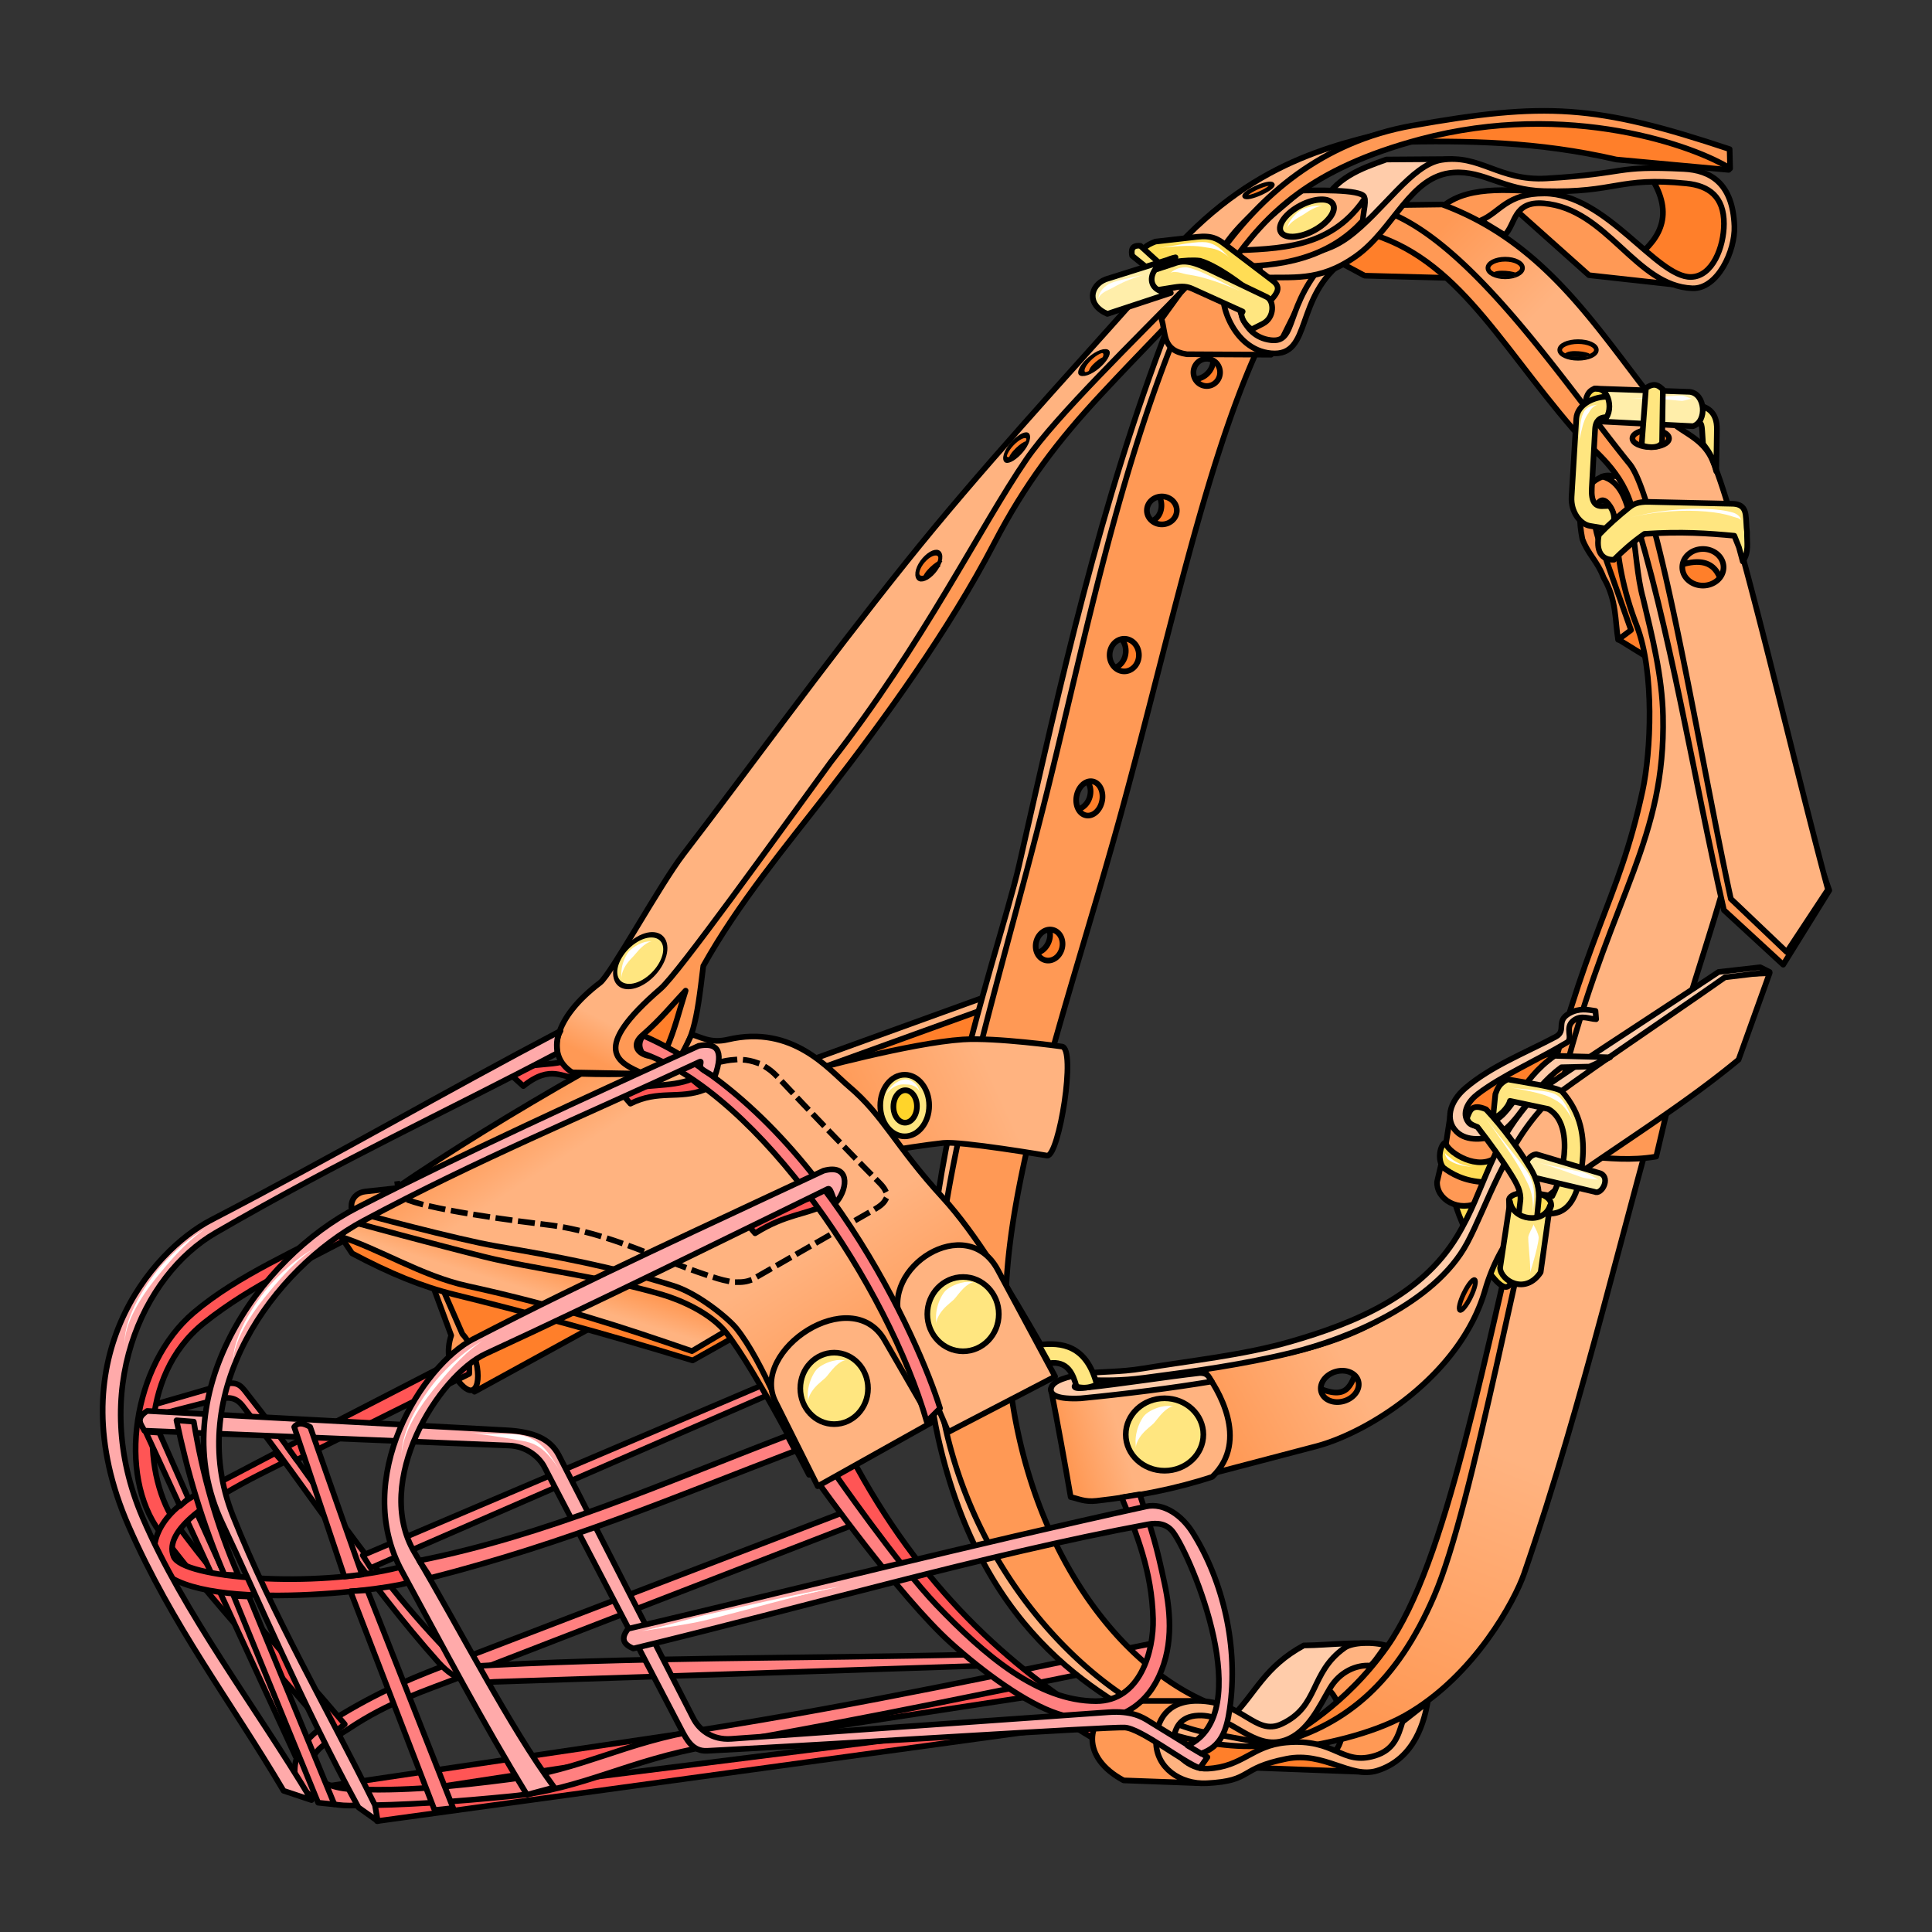 <?xml version="1.0" encoding="UTF-8"?>
<svg cursor="default" version="1.1" viewBox="0 0 256 256" xml:space="preserve" xmlns="http://www.w3.org/2000/svg" xmlns:xlink="http://www.w3.org/1999/xlink"><rect x="0" y="0" width="256" height="256" fill="#333333" stroke="none"/><defs><linearGradient id="linearGradient20106"><stop stop-color="#f95" offset="0"/><stop stop-color="#ffb380" offset="1"/></linearGradient><linearGradient id="linearGradient19977" x1="100.58" x2="69.796" y1="193.43" y2="145.95" gradientTransform="translate(-.145 -.051)" gradientUnits="userSpaceOnUse"><stop stop-color="#f95" offset="0"/><stop stop-color="#ffb380" offset=".352"/><stop stop-color="#ffb380" offset=".841"/><stop stop-color="#f95" offset="1"/></linearGradient><linearGradient id="linearGradient20074" x1="72.537" x2="71.416" y1="167.63" y2="171.37" gradientTransform="translate(-.145 -.051)" gradientUnits="userSpaceOnUse"><stop stop-color="#f95" offset="0"/><stop stop-color="#ffb380" offset="1"/></linearGradient><linearGradient id="linearGradient20092" x1="187.36" x2="201.29" y1="229.67" y2="193.53" gradientTransform="translate(-.145 -.051)" gradientUnits="userSpaceOnUse"><stop stop-color="#f95" offset="0"/><stop stop-color="#ffb380" offset="1"/></linearGradient><linearGradient id="linearGradient20100" x1="174.67" x2="185.07" y1="231.61" y2="210.98" gradientTransform="translate(-.145 -.051)" gradientUnits="userSpaceOnUse"><stop stop-color="#ff7f2a" offset="0"/><stop stop-color="#f95" offset="1"/></linearGradient><linearGradient id="linearGradient20108" x1="160.93" x2="178.38" y1="189.66" y2="180.4" gradientTransform="translate(-.145 -.051)" gradientUnits="userSpaceOnUse" xlink:href="#linearGradient20106"/><linearGradient id="linearGradient20116" x1="141.54" x2="148.68" y1="192.65" y2="190.54" gradientTransform="translate(-.145 -.051)" gradientUnits="userSpaceOnUse" xlink:href="#linearGradient20106"/><linearGradient id="linearGradient20880" x1="191.69" x2="203.78" y1="29.663" y2="41.628" gradientTransform="translate(-.145 -.051)" gradientUnits="userSpaceOnUse" xlink:href="#linearGradient20106"/><linearGradient id="linearGradient20882" x1="112.05" x2="130.49" y1="148.81" y2="140.34" gradientTransform="translate(-.145 -.051)" gradientUnits="userSpaceOnUse" xlink:href="#linearGradient20106"/><linearGradient id="linearGradient20890" x1="77.772" x2="80.14" y1="139.84" y2="135.23" gradientTransform="translate(-.145 -.051)" gradientUnits="userSpaceOnUse" xlink:href="#linearGradient20106"/></defs><g fill="#ff7f2a" stroke="#000" stroke-linecap="round" stroke-linejoin="round" stroke-width=".75"><path d="m173.85 183.54c0.801 6.559 9.607 3.876 6.169-2.493-1.116 2.552-1.305 4.842-6.169 2.493z"/><path d="m156.98 49.675c2.349 1.93 5.18-1.851 2.953-3.211 5.731 1.941 1.034 10.259-2.953 3.211z"/><path d="m135.99 126.14c2.806 1.17 4.425-3.267 1.901-3.926 6.047 0.205 3.95 9.525-1.901 3.926z"/><path d="m141.71 107.22c2.953 0.724 3.869-3.91 1.273-4.172 6.006-0.73 5.371 8.802-1.273 4.172z"/></g><g fill="#f55" stroke="#000" stroke-linecap="round" stroke-linejoin="round" stroke-width=".75"><path d="m76.088 139.99c-1.907 1.583-6.162 0.496-8.637 2.203l1.895 1.718c3.737-2.996 5.199-0.928 7.227-1.146z"/><path d="m134.9 223.11-92.541 13.71 4.425 1.683 90.547-13.834z"/><path d="m49.117 239.19 0.841 2.119 88.553-12.152-10.158 0.062z"/></g><g stroke="#000" stroke-linecap="round" stroke-linejoin="round" stroke-width=".75"><path d="m154.84 217.31-1.122 2.43c-20.284 3.986-38.113 7.9-59.575 11.591-10.959 1.885-16.84 5.734-26.36 6.668-7.215 0.708-13.885 1.214-21.5 1.246-4.335 0.019-7.146-2.345-7.229-4.425-0.145-3.634 3.37-5.961 6.232-7.665 5.785-3.445 9.871-5.027 14.956-6.98l51.287-19.692 1.246 1.683-51.474 19.942c-5.114 1.981-9.763 3.414-15.018 6.917-2.351 1.567-5.596 2.886-4.985 5.609 0.28 1.246 2.699 2.321 5.11 2.43 6.965 0.315 13.684-0.335 21.188-1.309 9.539-1.237 15.293-4.951 25.363-6.543 21.542-3.405 40.786-7.605 61.881-11.903z" fill="#ff8080"/><path d="m129.04 219.24c-22.559 0.54-45.893 0.305-67.677 1.62-11.971-11.695-20.147-25.533-28.292-35.77-1.017-1.278-1.399-2.225-3.49-1.62l-9.472 2.742 0.374 1.371 8.226-2.119c1.633-0.421 2.555-0.336 3.49 0.872 8.43 10.896 16.316 23.215 25.924 33.963 2.462 2.705 4.562 2.817 7.354 2.555l66.119-2.181z" fill="#ff8080"/><path d="m43.832 229.88 1.851-1.41c-7.432-8.815-15.389-17.093-22.297-26.527-4.335-5.92-5.22-19.54 3.613-26.615 6.425-5.146 13.807-8.278 20.711-12.074l-1.146-1.498c-7.193 3.977-14.977 7.154-20.887 12.162-8.15 6.906-10.151 21.541-4.495 29.083 7.234 9.644 15.242 17.92 22.649 26.88z" fill="#f55"/><path d="m24.782 201.48 14.395 31.283 0.748-1.558-13.897-30.847z" fill="#ff8080"/><path d="m52.953 207.67c-11.299 2.858-28.8 1.483-29.952-1.425-1.422-3.589 5.13-7.677 11.313-10.825 1.059-0.539 2.147-1.084 3.259-1.634 0.009 0.07-1.138-1.216-1.138-1.216l-10.317 5.406c-5.616 2.942-6.849 7.905-4.671 10.135 5.744 5.879 32.123 2.258 32.784 1.498z" fill="#f55"/><path d="m112.71 192.88-2.493 2.057c7.941 14.723 20.204 27.292 36.578 36.522l-0.434-2.809c-12.762-7.726-24.528-18.459-33.651-35.77z" fill="#f55"/><path d="m62.868 184.41 19.124-10.487-24.941-5.596z" fill="#ff7f2a"/><path d="m101.47 183.35-53.407 22.738 1.058 1.675 53.848-23.443z" fill="#ff8080"/><path d="m56.501 168.08 3.288 8.875c-1.363 4.056 1.636 7.48 2.695 7.265 1.556-0.316 0.832-5.312-1.213-7.46l-3.959-9.054z" fill="#f95"/><path d="m100.75 143.22 32.405-11.903-3.303 13.834z" fill="#ff7f2a"/><path d="m176.65 232.21c15.219 6.361 12.202-21.374-2.524-8.382 3.125-1.992 5.156 6.605 2.524 8.382z" fill="#f95"/></g><g fill="#ff7f2a" stroke="#000" stroke-linecap="round" stroke-linejoin="round" stroke-width=".75"><path d="m165.96 234.23 14.863 0.561c-2.386-0.984-4.632-1.935-8.382-3.24-3.927 0.828-4.569 1.777-6.481 2.68z"/><path d="m193.54 146.18c-0.607 3.023-0.117 5.634 0.592 8.164 4.102-4.82 8.732-9.199 11.934-14.769-1.481-0.109-7.583 2.369-12.526 6.606z"/><path d="m219.3 87.727-4.847-2.996c0.779-3.483-3.998-12.82-0.969-17.714 2.287 6.794 5.574 13.271 5.817 20.711z"/></g><g stroke="#000" stroke-linecap="round" stroke-linejoin="round" stroke-width=".75"><path d="m168.92 229.78 0.972 0.886c1.511-0.963 8.333-4.58 13.915-12.498 7.862-11.153 12.564-36.916 20.01-68.528 6.24-26.492 10.508-29.463 13.834-44.869 1.099-5.09 1.623-15.651-0.774-21.866-1.844-4.78-2.584-9.085-2.701-12.731-0.058-1.811-1.091-4.415-2.134-3.791-1.102 0.66-0.962 3.676 0.187 6.107l3.889 11.001-1.708 1.275c-0.426-2.552-0.177-5.245-1.926-8.238-0.808-2.169-2.087-3.124-2.811-5.098-0.937-4.777 0.185-7.202 2.534-8.225 3.639-1.83 9.777 9.388 14.666 14.082-0.244 48.352-22.554 93.8-34.212 140.65-7.604 4.521-13.172 12.808-23.743 11.84z" fill="url(#linearGradient20100)"/><path d="m215.51 63.05-3.217 0.088c4.774 1.156 3.863 10.61 5.42 16.128 1.24 5.2 2.533 10.338 2.644 15.599 0.343 16.275-6.548 23.396-12.571 45.6-6.711 24.742-12.497 58.805-17.746 70.996-5.006 11.626-11.712 16.903-20.103 19.369l0.098 0.989c5.1-0.529 11.829-2.073 16.128-4.495 9.244-5.207 14.61-15.397 15.775-18.772 8.007-23.178 13.122-46.46 19.917-69.623 4.037-13.759 6.962-21.092 9.518-33.489l-2.115-32.961z" fill="url(#linearGradient20092)"/><path d="m210.11 153.25c3.027 0.223 6.002 0.574 9.348 0l1.745-7.416z" fill="#f95"/><path d="m93.191 127.99c-0.907 7.521-1.282 10.214-4.36 13.733-3.845 0.906-6.867 0.167-10.269 0.187l3.926-9.659 53.344-74.469 20.44-19.942 2.119 1.246c-4.279 4.653-6.991 7.284-12.397 13.078-5.878 6.3-10.207 12.03-14.251 19.805-5.956 11.453-14.462 23.218-22.084 33.049-5.48 7.068-11.824 14.648-16.467 22.972z" fill="#f95"/></g><g fill="#ff7f2a" stroke="#000" stroke-linecap="round" stroke-linejoin="round" stroke-width=".75"><path d="m146.8 88.59c3.035 0.186 3.11-4.537 0.509-4.332 5.78-1.789 6.854 7.704-0.509 4.332z"/><path d="m151.92 69.231c3.022-0.329 2.299-4.997-0.23-4.356 5.395-2.739 8.056 6.435 0.23 4.356z"/><path d="m85.121 137.17c-2.645 2.304 2.227 3.939 3.173 1.807 1.14-2.571 1.729-5.141 2.556-7.711-1.85 1.948-3.251 3.747-5.729 5.905z"/><path d="m154.59 227.69 0.623 7.665c17.204-1.288 12.14-5.537 14.458-5.266-7.2-3.209-11.687-3.41-15.081-2.399z"/></g><g stroke="#000" stroke-linecap="round" stroke-linejoin="round" stroke-width=".75"><path d="m100.68 144.46 34.15-12.339-1.62-0.997-33.215 12.027z" fill="#ffb380"/><path d="m156.33 228.47c3.747 0.876 9.038 2.15 12.129 2.698-3.414 0.589-8.852-0.039-12.908-1.296-8.811-4.684-25.241-12.373-31.252-39.416-5.928-26.671 7.894-63.301 10.744-75.847 5.572-24.529 10.703-47.858 19.653-71.121l3.261 1.234-22.561 82.402-6.698 66.891c9.917 11.714 7.57 24.264 27.633 34.455z" fill="#ffb380"/><path d="m165.52 32.353c-0.069 4.28e-4 -0.137 3e-3 -0.205 0.006-4.763 0.202-6.519 6.413-9.115 10.949-8.016 19.47-12.264 40.586-17.217 60.652-5.93 24.025-13.259 46.252-14.951 66.168-2.85 33.54 20.711 56.037 35.152 59.322l7.271 1.348 1.994-3.385c-16.256-0.012-36.058-21.882-35.164-55.699 0.466-17.637 9.158-41.517 15.531-64.939 6.18-22.712 10.859-44.954 17.676-60.15l3.115-1.184 4.426-8.912c-3.65-3.016-6.378-4.189-8.514-4.176zm-5.619 15.186a1.763 1.807 0 0 1 1.762 1.807 1.763 1.807 0 0 1-1.762 1.807 1.763 1.807 0 0 1-1.764-1.807 1.763 1.807 0 0 1 1.764-1.807zm-5.949 18.244a1.983 1.851 0 0 1 1.982 1.85 1.983 1.851 0 0 1-1.982 1.852 1.983 1.851 0 0 1-1.982-1.852 1.983 1.851 0 0 1 1.982-1.85zm-4.979 18.859a1.939 2.159 0 0 1 1.938 2.158 1.939 2.159 0 0 1-1.938 2.16 1.939 2.159 0 0 1-1.94-2.16 1.939 2.159 0 0 1 1.94-2.158zm-4.422 18.877a1.718 2.291 10.822 0 1 0.225 0.023 1.718 2.291 10.822 0 1 1.258 2.572 1.718 2.291 10.822 0 1-2.119 1.93 1.718 2.291 10.822 0 1-1.258-2.574 1.718 2.291 10.822 0 1 1.895-1.951zm-5.305 19.654a1.763 2.071 13.46 0 1 0.248 0.039 1.763 2.071 13.46 0 1 1.232 2.424 1.763 2.071 13.46 0 1-2.195 1.603 1.763 2.071 13.46 0 1-1.232-2.424 1.763 2.071 13.46 0 1 1.947-1.643z" fill="#f95"/><path d="m168.42 46.999-11.155-0.062c-3.335-0.497-2.732-2.746-3.365-4.674l5.733-7.914c2.659 5.208 5.171 10.951 8.787 12.65z" fill="#f95"/><path d="m229.06 22.508-14.894-1.371c-10.311-2.388-19.925-2.546-29.414-2.306 12.12-5.626 39.02-3.795 44.308 3.677z" fill="#ff7f2a"/><path d="m192.6 36.841-11.778-0.312-4.3-2.306c6.229-8.054 11.269-0.853 16.078 2.617z" fill="#ff7f2a"/></g><g fill="#f95" stroke="#000" stroke-linecap="round" stroke-linejoin="round" stroke-width=".75"><path d="m190.61 27.867c3.35-3.449 9.351-2.616 13.648-2.493-7.931 5.063-7.501 4.732-8.6 5.11-1.686-0.857-3.324-1.861-5.048-2.617z"/><path d="m200.7 27.68 9.846 8.787 13.585 1.496c-8.647-4.129-18.658-15.531-23.431-10.282z"/><path d="m242.39 117.98-6.107 9.846-7.852-7.229c-4.113-17.947-7.023-37.097-12.339-53.842-1.591-5.011-5.606-7.529-7.603-9.846-10.34-12.001-15.981-23.716-28.791-26.423l0.499-3.116c19.663-1.326 28.432 22.98 42.625 34.524z"/></g><g stroke="#000"><path d="m221.5 75.08c2.218 5.491 4.788 5.937 7.711 1.322-1.395-5.645-4.761-2.565-7.711-1.322z" fill="#ff7f2a" stroke-width=".75"/><path d="m222.16 75.036c5.739-2.08 5.78 2.128 6.434 3.525 0.199-2.411 1.174-4.793-1.63-7.315-2.706 0.372-5.63 0.569-4.803 3.79z" fill="#f95" stroke-linecap="square" stroke-width=".75"/><g stroke-linecap="round" stroke-linejoin="round"><g stroke-width=".75"><path d="m191.1 27.094-10.713 0.143c12.304 1.286 26.399 22.978 35.553 34.246 3.889 4.787 9.354 38.994 13.408 57.619l7.404 7.051 5.463-8.285c-5.112-18.977-11.912-49.099-15.334-56.932-1.355-3.101-4.309-3.64-5.816-5.465-8.728-10.568-15.392-22.993-29.965-28.377zm-10.713 0.143c-0.845-0.088-1.68-0.081-2.506 0.033zm45.26 45.508a2.732 2.424 0 0 1 2.732 2.424 2.732 2.424 0 0 1-2.732 2.424 2.732 2.424 0 0 1-2.732-2.424 2.732 2.424 0 0 1 2.732-2.424z" fill="url(#linearGradient20880)"/><path d="m192.42 21.075-8.724 0.062c-3.417 1.229-6.864 2.412-8.662 6.232l5.982 2.68c2.775-3.505 5.401-7.083 11.404-8.974z" fill="#fca"/><path d="m216.91 34.037c3.179-2.575 5.08-5.876 1.496-11.093 5.108 0.403 10.788-0.033 11.092 7.416-3.447 11.593-8.223 4.788-12.588 3.677z" fill="#ff7f2a"/><path d="m178.27 34.411c-6.892 4.844-4.289 12.896-9.846 12.401-5.114-0.455-7.223-7.199-6.107-9.41l2.119 0.187c-0.856 1.991-0.151 6.969 3.926 7.478 3.671 0.459 1.607-4.593 7.852-11.093z" fill="#ffb380"/><path d="m196.21 29.21c2.596-1.098 3.416-3.598 8.451-3.573 8.162 0.04 14.83 11.135 19.398 11.063 2.865-0.046 4.366-3.986 4.374-7.044 0.01-3.578-1.971-5.05-4.965-5.35-9.067-0.908-9.221 1.268-18.854 1.02-5.436-0.14-7.974-2.748-12.017-2.462-5.784 0.408-7.842 7.487-12.955 11.104-4.944 3.498-8.536 2.619-12.644 2.85l-0.135-2.498c3.937-0.772 7.758 0.075 11.809-2.908 4.572-3.366 8.358-9.607 12.338-10.223 5.081-0.787 7.606 2.825 13.904 2.452 11.014-0.653 8.819-1.719 18.195-1.254 3.522 0.175 6.5 1.863 6.709 7.581 0.119 3.262-2.215 8.358-5.582 8.231-7.49-0.283-11.271-10.543-19.673-11.25-4.068-0.342-3.695 2.744-5.179 4.199z" fill="#ffb380"/><path d="m180.64 26.123c0.54 0.056-0.013 2.027-0.062 3.116-3.65 4.038-9.043 6.161-17.013 6.045l-0.062-2.306z" fill="#f95"/><path d="m172.41 25.25c3.969-0.07 9.196-0.061 8.288 1.246-4.517 6.503-11.234 6.44-17.698 6.73z" fill="#ffb380"/><path d="m155.15 33.538 6.169 0.685c2.715-6.068 14.007-13.959 25.924-17.574-8.794 2.315-20.339 3.716-32.093 16.888z" fill="#ffb380"/><path d="m161.26 34.099 1.869 0.872c4.703-6.629 10.455-12.622 25.052-16.514 19.746-5.266 36.69 1.031 41.067 3.864l-0.062-2.555c-17.786-5.936-24.483-6.238-42.064-3.116-11.978 2.127-20.113 9.24-25.862 17.449z" fill="#f95"/></g><ellipse transform="rotate(-27.799)" cx="139.71" cy="106.33" rx="3.911" ry="1.88" fill="#ffe680" stroke-width=".796"/><g stroke-width=".75"><path d="m167.74 40.611c0.806-1.177 2.444-2.24 0.966-3.365l-6.388-4.861c-0.95-0.723-1.72-1.226-3.739-0.997l-5.484 0.623c-2.79 1.081-1.153 1.727-1.413 3.488 2.399-0.676 5.66-1.175 7.33-0.948 2.613 0.74 7.28 4.319 8.728 6.06z" fill="#fd5"/><path d="m152.66 36.031-2.648-2.15c-0.092-0.536-0.199-1.451 1.091-1.309l2.835 2.586z" fill="#ffe680"/><path d="m157.43 37.757c-6.933 7.168-17.526 17.415-21.416 23.09-6.085 8.878-13.663 24.435-25.91 40.099-7.315 10.017-20.226 28.039-22.561 30.052-9.486 8.177-5.621 9.798-2.291 11.281l-9.43-0.176c-3.592-2.283-2.431-7.245 3.701-11.898 1.409-1.069 7.924-12.987 11.016-17.009 8.155-10.608 18.323-24.707 29.524-38.689 9.817-12.256 20.507-23.777 30.934-35.516z" fill="url(#linearGradient20890)"/><path d="m211.36 51.486c-1.912 0.516-1.455 3.944 0 4.736 2.532-1.268 5.012-4.196 0-4.736z" fill="#fd5"/><path d="m213.29 67.034-0.997 0.031c-0.915 0.029-1.472-0.558-1.371-2.368l0.436-7.852c0.066-1.192 0.727-1.527 1.309-1.558 4.002-0.213 7.942-0.118 11.778 0.499 1.051 0.169 1.034 0.273 1.122 1.62l0.091 1.403c0.701 0.972 1.204 1.494 1.753 3.64l0.088-5.542c0.037-2.345-1.299-3.172-3.178-3.303-4.078-0.284-7.145-0.914-11.386-1.027-1.63-0.044-3.953 0.979-4.069 2.897l-0.623 10.345c-0.124 2.056 1.169 3.651 2.43 3.864l2.586 0.436c0.841-0.862 0.792-2.036 0.031-3.085z" fill="#ffe680"/><path d="m211.86 70.866c-0.404 2.007 0.25 3.366 1.994 3.303 1.154-1.143 2.402-2.285 4.051-3.428 4.902-0.332 8.473-0.073 11.903 0.249l0.611 1.535 0.505 1.87c0.872-1.242 0.526-2.495 0.567-3.904-0.104-0.748-0.083-1.558-0.187-2.306-0.107-0.77-0.499-1.405-1.745-1.433l-11.093-0.249c-1.409-0.032-2.053 0.293-2.617 0.748-1.403 1.131-2.751 2.318-3.988 3.614z" fill="#ffe680"/><path d="m211.3 51.486c2.312-0.248 2.576 4.041 0.748 4.362l12.277 0.623c1.911-0.574 1.669-4.326-0.436-4.549z" fill="#fea"/><ellipse cx="218.73" cy="58.093" rx="2.424" ry="1.146" fill="#ff7f2a"/></g></g></g><path d="m216.18 52.782c1.494-0.03 3.923-0.217 5.15-0.3 0.734-0.05 1.25-0.077 1.555-0.065 9e-3 3.52e-4 0.019 0.001 0.029 0.002 0.313 0.033 1.064 0.403 1.328 0.42-0.264-0.017-1.046 0.268-1.355 0.277-0.01 2.71e-4 -0.019 2.45e-4 -0.028-1.01e-4 -0.296-0.011-0.807-0.073-1.533-0.137-1.363-0.12-3.503-0.231-5.145-0.197z" fill="#fff"/><g stroke="#000" stroke-width=".75"><g stroke-linecap="round" stroke-linejoin="round"><path d="m217.53 58.934 0.565-7.51c1.185-0.812 1.705-0.295 2.243 0.187l-0.102 7.032c-0.442 0.928-2.465 0.589-2.707 0.291z" fill="#ffe680"/><path d="m192.68 158.67c0.102 2.529 6.572 15.387 7.623 10.928l1.616-1.938-6.066-8.462z" fill="#fd5"/><path d="m192.29 147.02-0.656 4.292c-0.598 2.421 0.771 2.646-0.688 3.041l-0.525 2.233c-0.109 2.354 2.863 4.133 5.64 2.68l3.147-9.597c-3.795 1.164-5.773-0.169-6.917-2.648z" fill="#f95"/><path d="m191.53 151.37c-0.753 0.361-1.095 2.365-0.285 3.349 1.01 0.759 2.755 1.831 5.493 1.923l1.014-2.996c-2.515 1.293-6.119-1.182-6.222-2.275z" fill="#fd5"/><path d="m234.48 128.95-6.668 0.248c-9.42 6.479-20.569 12.613-26.982 19.693-2.798 5.152-4.934 11.704-10.781 19.629-5.121 6.941-14.755 11.219-32.717 12.713l1.619 14.457 15.455-4.051c6.904-1.809 19.08-9.354 22.373-20.688 1.527-5.256 4.626-9.995 10.469-14.084 8.745-6.119 16.082-10.64 23.119-16.453zm-56.48 52.68a2.027 2.556 72.941 0 1 1.969 1.324 2.027 2.556 72.941 0 1-1.848 2.688 2.027 2.556 72.941 0 1-3.039-1.188 2.027 2.556 72.941 0 1 1.85-2.688 2.027 2.556 72.941 0 1 1.068-0.137z" fill="url(#linearGradient20108)"/><path d="m159.79 181.95c1.377 1.804 5.918 8.88 0.841 13.741-4.842 1.595-9.99 2.579-15.33 3.178-1.62 0.182-2.418-0.299-3.428-0.499-0.792-4.618-1.659-9.383-2.617-14.333 5.326 1.282 14.435-0.899 20.534-2.088z" fill="url(#linearGradient20116)"/><path d="m234.48 128.79-1.246-0.623-5.515 0.623c-7.987 5.338-22.936 14.944-23.961 16.016-6.554 6.849-6.845 12.711-10.721 19.065-4.661 7.64-13.121 11.35-22.121 13.925-6.286 1.798-13.03 2.469-19.389 3.525-3.345 0.556-5.56 0.346-7.8 0.705-2.244 0.36-4.337 0.903-4.473 2.013-0.098 0.796 0.872 1.402 3.936 1.252 6.179-0.607 12.255-1.385 17.375-2.237-0.322-0.32-0.336-1.157-1.614-1.121-4.664 0.53-10.225 1.433-15.271 1.963-1.718 0.233-1.895-0.415 0.444-1.033 2.256 0.031 4.217 0.131 7.579-0.308 6.497-0.85 13.038-1.742 19.565-3.349 7.12-1.752 18.828-6.448 23.134-14.497 2.517-4.704 5.064-13.035 10.708-18.684 1.77-1.772 15.628-11.016 23.443-16.524z" fill="#fca"/><path d="m211.41 133.95c-1.064-0.17-2.159-0.39-3.437 0.308-1.932 1.056-0.31 2.314-1.851 3.129-4.114 2.174-8.516 3.867-11.942 6.786-2.152 1.834-2.714 4.257-1.19 5.772 1.378 1.37 3.817 1.032 5.127 0.49 3.153-1.304 4.396-5.834 8.785-9.015l3.71-0.088 2.732-1.228-7.354-0.204c-4.78 3.33-5.518 7.923-8.637 8.899-1.994 0.624-2.573 0.328-2.952-0.353-0.625-1.12 0.138-2.508 1.41-3.481 3.188-2.439 7.722-4.389 11.809-6.83 0.893-0.533-0.377-1.945 0.881-2.908 1.049-0.803 2.055-0.204 2.996-0.176z" fill="#fca"/><path d="m197.84 148.02 0.308-3.057c0.264-0.681 0.457-1.371 1.63-1.939 2.233 0.395 6.531 1.033 7.183 1.586 2.587 2.913 3.004 6.15 2.732 9.165-0.685 7.609-3.793 7.467-6.478 6.698l0.264-2.38 2.203 0.397c1.769-3.395 2.747-9.723-0.529-11.545l-5.077-1.071c-0.214 0.898-1.572 2.272-2.238 2.144z" fill="#ffe680"/><path d="m203.57 152.94c-1.206 0.092-2.01 2.055-1.234 2.864l8.945 2.115c0.928 0.463 2.14-1.784 0.837-2.424z" fill="#fea"/><path d="m199.95 159.16c0.019 5.243 4.189 4.915 5.596 0.617 0.114-2.363-5.927-2.164-5.596-0.617z" fill="#fd5"/><path d="m194.38 148.16c0.397-1.05 0.634-1.967 2.534-1.168 2.335 2.514 4.223 5.128 5.817 7.711 0.901 1.461 1.297 2.875 1.146 4.407l-0.397 4.01-2.468-0.264 0.441-3.745c0.136-1.156-0.435-2.226-1.19-3.437-1.282-2.056-2.857-4.23-4.495-6.345-0.556-0.234-1.17-0.371-1.388-1.168z" fill="#ffe680"/><path d="m200.09 159.24c0.382 2.47 4.501 3.035 5.288 0.529l-1.234 8.813c-2.018 3.052-5.271 1.124-5.376-0.573z" fill="#ffe680"/><path d="m158.17 225.38h-9.846c-4.7 2.583-5.056 7.519 0.561 10.532l10.246 0.375c-6.169-4.041-5.833-7.531-0.961-10.907z" fill="#f95"/><path d="m148.62 198.41c1.973 4.731 4.014 9.801 4.168 16.088 0.104 4.277-1.715 10.925-7.569 10.913-7.684-0.016-14.739-6.072-21.105-12.713-5.144-5.366-13.648-17.636-13.648-17.636l-2.057 1.371s10.775 15.152 17.636 21.313c4.205 3.776 9.924 7.994 14.146 9.348 6.601 2.116 10.892-0.432 12.944-4.122 2.398-4.312 2.032-9.141 1.172-13.157-1.144-5.344-1.491-6.344-3.286-11.807z" fill="#ff8080"/><path d="m183.29 218.03c-3.156-0.638-7.006-0.028-10.532 0-5.209 2.833-6.338 6.27-9.472 9.41l6.138 2.43c5.074-3.04 6.985-9.595 13.866-11.84z" fill="#fca"/><path d="m183.72 218.06c-0.877 0.924-1.118 1.643-2.119 2.648-1.864-0.149-4.069 0.788-5.391 3.022-1.367 2.312-2.891 5.812-5.92 6.855-4.289 1.476-7.038-3.442-11.498-3.272-2.593 0.099-3.176 1.893-3.334 3.459-0.138 1.36 2.018 3.718 4.549 3.583 4.733-0.251 5.872-3.049 10.407-3.459 6.563-0.593 7.327 3.108 11.778 1.745 2.543-0.779 3.082-2.629 3.646-4.487l3.334-2.617c-0.397 2.188-1.549 7.521-6.73 9.098-3.481 1.059-7.006-2.579-11.965-1.589-6.461 1.289-4.384 2.922-10.563 3.24-3.534 0.182-6.727-2.066-6.73-5.484-3e-3 -2.783 1.45-5.437 5.453-5.422 6.063 0.023 7.684 4.693 11.186 3.054 5.029-2.353 3.68-6.778 8.351-10.095 1.009-0.717 3.737-0.834 5.546-0.28z" fill="#ffb380"/><path d="m140.69 138.67s-8.723-1.218-13.087-0.935c-6.96 0.452-20.502 4.175-20.502 4.175l4.051 11.716s9.193-1.683 13.834-2.181c2.373-0.255 13.772 1.683 13.772 1.683 1.569 0.101 3.905-14.312 1.932-14.458z" fill="url(#linearGradient20882)"/><path d="m45.242 163.96 1.41 2.115c5.039 2.682 9.267 4.405 13.572 5.464 8.835 2.173 19.592 5.049 31.551 8.725l7.844-4.407z" fill="#ff7f2a"/><path d="m48.767 161.05-3.878 2.732c5.363 1.691 10.989 5.289 17.009 6.61 12.167 2.669 20.559 5.458 29.788 8.637l7.579-4.495c-11.601-10.934-29.774-13.779-50.499-13.484z" fill="url(#linearGradient20074)"/><path d="m46.564 159.99 0.747 2.094s10.168 2.775 16.791 4.428c6.713 1.675 15.374 2.599 23.619 5.023 2.435 0.716 6.447 2.425 8.549 5.112 3.929 5.022 10.928 18.772 10.928 18.772l-7.491-22.914c-17.714-9.658-35.428-11.936-53.142-12.514z" fill="#f95"/><path d="m137.95 178.24c-4.213-7.327-8.613-14.73-13.043-19.565-6.302-6.878-7.819-10.828-12.426-14.718-2.645-2.233-7.441-8.225-16.028-6.211-2.332 0.547-3.525-0.344-4.814-0.663-0.825 1.684-1.547 3.419-3.009 4.784-2.611 0.429-6.466 0.577-11.653 0.425-8.56 4.863-17.417 10.286-24.513 15.149l-4.054 0.441c-1.9 0.207-2.247 2.272-1.41 2.644 0.514 0.228 13.936 3.783 18.684 4.583 7.956 1.34 15.929 2.846 23.619 5.288 3.218 1.022 7.208 4.294 8.284 5.64 3.546 4.437 6.58 12.867 9.871 19.3z" fill="url(#linearGradient19977)"/><path d="m98.565 161.67 1.488 1.748c4.146-2.597 6.771-2.44 9.366-3.805l-1.046-1.216z" fill="#f55"/><path d="m108.35 196.93 15.143-8.475-6.294-10.906c-4.376-7.582-17.866 1.347-14.458 8.164z" fill="#ffb380"/><path d="m125.66 189.75 14.146-7.354-7.603-14.146c-4.144-7.711-15.673-0.281-12.837 6.793z" fill="#ffb380"/><path d="m139.01 180.64c2.472-0.365 3.163 1.395 3.64 3.106 1.296 0.305 1.95-7e-3 2.688-0.264-1.364-5.27-4.666-5.645-7.693-5.286z" fill="#ffe680"/><path d="m38.056 191.7 23.681-12.214c0.428 0.757 0.505 1.632 0.436 2.555l-22.87 11.404z" fill="#f55"/><path d="m159.99 232.83-1.014 1.454c-2.087-0.706-7.84-5.288-9.959-5.376-2.314-0.096-36.677 2.115-55.302 3.085-1.922 0.1-2.713-1.433-3.437-2.82l-18.155-34.811c-0.63-1.207-2.26-2.722-4.671-2.82l-48.326-1.97c-0.377-0.801-1.267-1.569 0.383-2.613l47.59 2.556c3.619 0.194 5.834 1.143 6.962 3.349l17.802 34.811c0.764 1.493 2.45 2.914 5.023 2.732l49.97-3.525c3.075-0.217 4.471 0.601 5.464 1.234z" fill="#faa"/><path d="m83.236 215.82c-1.084 1.341-0.548 2.104 0.685 2.617 22.725-5.484 46.243-12.364 68.175-16.452 1.279-0.238 2.515-0.103 3.365 1.059 2.514 3.436 11.085 23.958 1.911 28.259l1.781 1.051c2.667-0.937 3.38-3.091 3.786-5.879 1.187-8.162-0.825-16.933-4.923-23.431-1.383-2.193-3.756-3.957-6.169-3.428-23.486 5.156-45.925 10.836-68.611 16.203z" fill="#faa"/></g><path d="m90.056 140.12c1.219 0.718 2.78 1.311 5.156 0.661 2.856-0.781 5.59-0.452 7.755 1.851 4.532 4.821 9.315 9.801 13.484 14.013 0.931 0.941 1.929 2.166-0.441 3.525l-16.128 9.254c-1.209 0.694-2.926 0.554-4.759 0-7.577-2.291-14.094-6.117-22.649-7.139-9.245-1.104-19.051-2.748-19.477-3.966-0.312-0.893-0.269-1.063-0.353-1.586" fill="none" stroke-dasharray="1.5, 1.5" stroke-linecap="square"/><g stroke-linecap="round" stroke-linejoin="round"><path d="m93.361 144.39c-3.361 1.323-6.117-0.029-9.826 1.851l-1.41-1.63c2.853-1.04 6.849-0.48 9.518-1.63z" fill="#f55"/><path d="m124.56 186.61c-2.56-8.417-15.758-38.969-39.343-49.395-0.556 0.736-0.638 1.508-0.114 2.327 15.653 5.55 32.6 31.086 37.694 48.83z" fill="#ff8080"/><path d="m23.386 188.2 2.291 0.176c1.107 6.829 2.984 13.688 5.905 20.358l-1.851-0.088c-2.921-6.815-4.919-13.631-6.345-20.446z" fill="#ff8080"/></g></g><g fill="#faa" stroke="#000" stroke-linecap="round" stroke-linejoin="round" stroke-width=".75"><path d="m49.683 239.19 0.369 2.119-2.556-1.818c-7.547-13.886-13.27-27.591-18.029-37.631-8.045-16.974 4.943-35.254 17.89-41.862 14.292-7.294 29.777-14.35 45.211-21.416 2.267-0.436 3.47 0.371 2.119 4.136-0.417-0.35-1.395-0.763-1.787-1.184-0.311-0.334 0.195-1.019-0.2-0.837-15.607 7.299-29.361 12.928-44.55 21.063-11.83 6.336-23.853 22.634-17.274 39.13 5.27 13.213 12.494 25.504 18.806 38.3z"/><path d="m69.83 237.81 3.613-0.969c-5.96-8.073-12.334-20.693-18.507-31.11-5.606-9.459 3.189-23.471 9.43-26.351 16.162-7.458 30.447-14.603 45.331-21.848 0.488-0.238 0.696 1.924 1.185 1.686 1.521-1.878 1.687-5.041-1.753-4.094-15.654 7.359-30.57 14.104-46.438 22.317-6.699 3.468-16.169 18.351-9.43 30.757 5.559 10.233 10.614 19.9 16.568 29.612z"/><path d="m74.271 136.6c-15.68 8.245-29.24 16.183-46.311 25.065-7.79 4.053-20.528 18.588-10.906 40.569 5.768 13.177 13.514 23.182 20.52 35.052l3.701 1.234c-7.462-12.485-16.929-24.733-22.385-37.455-7.106-16.567-0.076-32.066 9.694-37.72 17.101-9.896 30.192-15.867 45.255-23.795-0.073-0.983-0.181-1.967 0.431-2.95z"/></g><g fill="#ff8080" stroke="#000" stroke-linecap="round" stroke-linejoin="round" stroke-width=".75"><path d="m104.33 190.22c-16.833 6.446-31.947 13.217-48.78 16.568l1.498 2.291c18.264-4.665 32.07-10.617 48.339-16.833z"/><path d="m57.58 239.84-11.148-28.995 2.247-0.132 11.369 28.863z"/><path d="m45.639 208.91 2.335-0.264-6.874-19.565c-0.857-0.506-1.609-0.664-2.115 0z"/><path d="m44.309 239.09-2.152-0.219-11.193-27.408 2.027 0.088z"/><path d="m19.298 189.71 4.549 9.846 1.122-0.997-3.864-8.724z"/></g><g fill="#ff7f2a" stroke="#000" stroke-linecap="round" stroke-linejoin="round"><ellipse cx="209.1" cy="46.372" rx="2.427" ry="1.105" stroke-width=".61"/><ellipse cx="199.45" cy="35.51" rx="2.288" ry="1.164" stroke-width=".624"/><ellipse transform="matrix(.366 .93 -.726 .687 0 0)" cx="149.97" cy="-93.919" rx="1.097" ry="2.026" stroke-width=".655"/><ellipse transform="matrix(.192 .981 -.743 .669 0 0)" cx="156.52" cy="-140.86" rx=".922" ry="2.054" stroke-width=".643"/><ellipse transform="matrix(.997 .08 -.663 .749 0 0)" cx="175.58" cy="45.392" rx=".996" ry="2.031" stroke-width=".706"/><ellipse transform="matrix(.911 -.411 .549 .836 0 0)" cx="127.18" cy="92.707" rx="2.006" ry=".445" stroke-width=".574"/></g><g stroke="#000" stroke-linecap="round" stroke-linejoin="round"><path d="m165.84 43.65 1.465-0.738c1.646-0.829 1.543-3.083 0.529-3.569l-7.447-3.569c-1.976-0.947-3.35-1.448-4.847-0.837l-4.715 1.542 1.19 2.159 3.569-0.573c1.09-0.175 1.701-0.127 2.468 0.22l6.61 2.996-0.178 0.315c0.111 0.928 0.669 1.537 1.357 2.053z" fill="#ffe680" stroke-width=".75"/><path d="m155.76 34.1-9.254 2.908c-2.092 0.822-2.557 3.383 0.22 4.583l8.416-2.776c-3.847-0.062-3.065-3.95 0.617-4.715z" fill="#fea" stroke-width=".75"/><ellipse transform="matrix(.264 .964 -.827 .562 0 0)" cx="161.75" cy="-50.948" rx="2.727" ry="3.921" fill="#ffe680" stroke-width=".638"/><ellipse cx="119.88" cy="146.49" rx="3.24" ry="4.082" fill="#ffe680" stroke-width=".75"/><ellipse transform="rotate(1.059)" cx="122.63" cy="144.37" rx="1.558" ry="2.15" fill="#ffd42a" stroke-width=".75"/><ellipse transform="matrix(.885 .466 -.438 .899 0 0)" cx="250.02" cy="61.274" rx=".506" ry="2.256" fill="#ff7f2a" stroke-width=".623"/></g><g fill="#ffe680" stroke="#000" stroke-linecap="round" stroke-linejoin="round" stroke-width=".75"><ellipse cx="110.53" cy="183.97" rx="4.487" ry="4.736"/><ellipse cx="127.61" cy="174.13" rx="4.736" ry="4.923"/><ellipse cx="154.31" cy="190.08" rx="5.141" ry="4.798"/></g><path d="m22.769 166.6-0.137-0.147c-1.776 1.65-4.6 4.669-6.596 8.787-2.067 4.266-2.409 7.956-2.345 10.572-0.064-2.61 0.382-6.31 2.525-10.483 2.077-4.045 4.929-6.946 6.689-8.582l-0.137-0.147z" fill="none"/><g fill="#fff"><g><path d="m16.512 178.28c-0.022-0.487 0.028-1.194 0.288-2.124 0.195-0.694 0.489-1.448 0.891-2.258 0.853-1.719 1.999-3.31 2.979-4.538 0.327-0.41 0.62-0.76 0.844-1.027 0.637-0.76 1.518-1.824 2.703-3.004 0.604-0.601 1.178-1.121 1.702-1.549 0.689-0.562 1.198-0.887 1.52-1.054-0.33 0.171-0.848 0.444-1.592 0.958-0.562 0.388-1.179 0.864-1.832 1.427-1.237 1.066-2.281 2.168-2.891 2.896-0.228 0.272-0.517 0.633-0.835 1.06-0.95 1.274-2.034 2.958-2.799 4.739-0.362 0.843-0.615 1.619-0.774 2.329-0.213 0.953-0.227 1.656-0.206 2.145z"/><path d="m30.86 180.91c-0.022-0.487 0.028-1.194 0.288-2.124 0.195-0.694 0.489-1.448 0.891-2.258 0.853-1.719 1.999-3.31 2.979-4.538 0.327-0.41 0.62-0.76 0.844-1.027 0.637-0.76 1.518-1.824 2.703-3.004 0.604-0.601 1.178-1.121 1.702-1.549 0.689-0.562 1.198-0.887 1.52-1.054-0.33 0.171-0.848 0.444-1.592 0.958-0.562 0.388-1.179 0.864-1.832 1.427-1.237 1.066-2.281 2.168-2.891 2.896-0.228 0.272-0.517 0.633-0.835 1.06-0.95 1.274-2.034 2.958-2.799 4.739-0.362 0.843-0.615 1.619-0.774 2.329-0.213 0.953-0.227 1.656-0.206 2.145z"/><path d="m53.222 193.12c-0.022-0.487 0.028-1.194 0.288-2.124 0.195-0.694 0.489-1.448 0.891-2.258 0.853-1.719 1.999-3.31 2.979-4.538 0.327-0.41 0.62-0.76 0.844-1.027 0.637-0.76 1.518-1.824 2.703-3.004 0.604-0.601 1.178-1.121 1.702-1.549 0.689-0.562 1.198-0.887 1.52-1.054-0.33 0.171-0.848 0.444-1.592 0.958-0.562 0.388-1.179 0.864-1.832 1.427-1.237 1.066-2.281 2.168-2.891 2.896-0.228 0.272-0.517 0.633-0.835 1.06-0.95 1.274-2.034 2.958-2.799 4.739-0.362 0.843-0.615 1.619-0.774 2.329-0.213 0.953-0.227 1.656-0.206 2.145z"/></g><path class="UnoptimicedTransforms" transform="translate(-.145 -.051)" d="m85.188 216.18c7.521-1.279 19.46-4.723 26.298-5.92z"/><g><path class="UnoptimicedTransforms" transform="translate(-.145 -.051)" d="m85.188 216.18c1.075-0.183 4.107-0.588 6.385-1.012 0.715-0.133 1.339-0.259 1.759-0.358 1.248-0.294 3.031-0.755 5.324-1.364 2.286-0.607 4.708-1.26 6.919-1.827 2.848-0.73 4.723-1.152 5.911-1.36-1.382 0.242-2.887 0.497-5.962 1.14-2.231 0.467-4.691 1.015-6.994 1.532-2.015 0.453-4.407 0.992-5.354 1.215-0.42 0.099-1.031 0.262-1.732 0.452-2.549 0.692-4.959 1.36-6.255 1.581z"/><path d="m62.297 189.83c0.621 0.076 3.682 0.536 4.487 0.668 0.84 0.137 1.104 0.195 1.6 0.285 0.073 0.013 0.139 0.025 0.196 0.034 0.285 0.044 0.696 0.101 1.106 0.196 0.364 0.084 0.741 0.199 1.126 0.381 0.359 0.17 0.713 0.392 1.076 0.689 0.384 0.315 0.753 0.695 1.112 1.126 0.473 0.568 0.903 1.194 1.199 1.669-0.294-0.473-0.69-1.126-1.112-1.735-0.321-0.462-0.651-0.891-1.004-1.267-0.335-0.356-0.674-0.649-1.038-0.891-0.392-0.261-0.787-0.448-1.177-0.588-0.442-0.158-0.87-0.253-1.176-0.3-0.061-0.01-0.13-0.018-0.208-0.026-0.403-0.042-0.924-0.054-1.66-0.058-1.558-0.01-3.168-0.014-4.527-0.18z"/><path d="m107.07 185.77c-0.014-0.474 0.278-1.173 0.856-1.855 0.536-0.632 1.214-1.108 1.487-1.388 7e-3 -7e-3 0.013-0.014 0.02-0.021 0.281-0.299 0.744-0.968 1.262-1.468 0.228-0.22 0.453-0.402 0.667-0.535 0.286-0.178 0.528-0.252 0.686-0.242-0.152-0.01-0.407-0.067-0.771-0.061-0.28 5e-3 -0.6 0.044-0.957 0.135-0.843 0.215-1.644 0.663-2.033 1.044-9e-3 8e-3 -0.017 0.017-0.025 0.025-0.355 0.363-0.824 1.199-1.064 2.151-0.27 1.07-0.145 1.692-0.129 2.215z"/><path d="m124.07 175.42c-0.014-0.474 0.278-1.173 0.856-1.855 0.536-0.632 1.214-1.108 1.487-1.388 7e-3 -7e-3 0.013-0.014 0.02-0.021 0.281-0.299 0.744-0.968 1.262-1.468 0.228-0.22 0.453-0.402 0.667-0.535 0.286-0.178 0.528-0.252 0.686-0.242-0.152-0.01-0.407-0.067-0.771-0.061-0.28 5e-3 -0.6 0.044-0.957 0.135-0.843 0.215-1.644 0.663-2.033 1.044-9e-3 8e-3 -0.017 0.017-0.025 0.025-0.355 0.363-0.824 1.199-1.064 2.151-0.27 1.07-0.145 1.692-0.129 2.215z"/><path d="m150.51 191.86c-0.014-0.474 0.278-1.173 0.856-1.855 0.536-0.632 1.214-1.108 1.487-1.388 7e-3 -7e-3 0.013-0.014 0.02-0.021 0.281-0.299 0.744-0.968 1.262-1.468 0.228-0.22 0.453-0.402 0.667-0.535 0.286-0.178 0.528-0.252 0.686-0.242-0.152-0.01-0.407-0.067-0.771-0.061-0.28 5e-3 -0.6 0.044-0.957 0.135-0.843 0.215-1.644 0.663-2.033 1.044-9e-3 8e-3 -0.017 0.017-0.025 0.025-0.355 0.363-0.824 1.199-1.064 2.151-0.27 1.07-0.145 1.692-0.129 2.215z"/><path d="m82.344 129.66c-0.014-0.478 0.184-1.16 0.633-1.832 0.387-0.578 0.796-0.934 1.018-1.186 0.047-0.053 0.101-0.119 0.162-0.192 0.311-0.375 0.666-0.792 1.136-1.168 0.202-0.161 0.392-0.288 0.563-0.377 0.229-0.119 0.406-0.163 0.519-0.158-0.115-5e-3 -0.289-0.025-0.565 0.01-0.205 0.026-0.443 0.08-0.71 0.176-0.594 0.213-1.161 0.57-1.555 0.928-0.08 0.073-0.149 0.142-0.203 0.204-0.242 0.274-0.586 0.853-0.799 1.563-0.269 0.896-0.215 1.524-0.199 2.033z"/><path d="m170.55 30.285c0.024-0.117 0.103-0.283 0.263-0.478 0.12-0.146 0.275-0.298 0.463-0.452 0.444-0.364 0.905-0.613 1.268-0.822 0.046-0.026 0.087-0.051 0.124-0.073 0.249-0.153 0.727-0.506 1.242-0.767 0.244-0.124 0.481-0.223 0.706-0.292 0.297-0.092 0.537-0.122 0.693-0.112-0.165-0.011-0.383-0.04-0.716-0.029-0.245 0.008-0.511 0.037-0.798 0.094-0.625 0.124-1.193 0.352-1.481 0.529-0.04 0.024-0.084 0.054-0.131 0.087-0.356 0.252-0.808 0.681-1.144 1.17-0.149 0.216-0.257 0.419-0.334 0.604-0.103 0.249-0.131 0.424-0.155 0.542z"/><path d="m145.51 39.664c0.024-0.115 0.093-0.278 0.216-0.442 0.093-0.125 0.21-0.243 0.354-0.355 0.334-0.26 0.73-0.43 1.095-0.603 0.046-0.022 0.088-0.043 0.127-0.062 0.261-0.134 0.804-0.468 1.609-0.827 0.894-0.4 2.014-0.799 2.73-0.987-0.659 0.173-1.905 0.42-2.846 0.647-0.901 0.218-1.495 0.407-1.802 0.564-0.042 0.021-0.087 0.047-0.136 0.076-0.374 0.225-0.77 0.572-1.019 0.982-0.109 0.18-0.178 0.351-0.225 0.51-0.06 0.205-0.08 0.387-0.103 0.498z"/><path d="m153.49 32.871c0.99-0.141 2.563-0.279 3.789-0.291 1.228-0.012 1.9 0.094 2.4 0.182 0.062 0.011 0.117 0.021 0.165 0.028 0.173 0.028 0.423 0.056 0.695 0.11 0.251 0.05 0.508 0.119 0.779 0.226 0.265 0.105 0.519 0.236 0.765 0.391 0.319 0.2 0.605 0.429 0.777 0.595-0.172-0.166-0.415-0.435-0.688-0.706-0.21-0.208-0.431-0.409-0.678-0.592-0.254-0.187-0.511-0.338-0.779-0.456-0.291-0.128-0.564-0.204-0.762-0.237-0.054-0.009-0.116-0.017-0.186-0.023-0.543-0.052-1.307-0.011-2.513 0.163-1.128 0.162-2.636 0.448-3.765 0.61z"/><path d="m155.05 36.174c0.127-0.083 0.362-0.142 0.655-0.136 0.231 0.004 0.47 0.046 0.721 0.108 0.302 0.074 0.599 0.172 0.789 0.203 0.241 0.04 0.558 0.077 1.06 0.177 0.718 0.143 1.577 0.369 2.668 0.734 1.255 0.42 2.647 0.971 3.447 1.34-0.79-0.364-2.12-1.061-3.316-1.656-1.028-0.511-1.868-0.901-2.583-1.169-0.492-0.185-0.866-0.289-1.125-0.332-0.221-0.037-0.579-0.029-0.94 0.046-0.299 0.062-0.561 0.16-0.789 0.283-0.281 0.152-0.466 0.325-0.586 0.403z"/><path d="m209.2 58.608c0.061-0.275 0.181-0.799 0.325-1.423 0.119-0.518 0.248-1.016 0.428-1.47 0.1-0.253 0.203-0.458 0.306-0.632 0.092-0.156 0.176-0.272 0.242-0.363 0.031-0.042 0.066-0.104 0.109-0.176 0.096-0.162 0.216-0.353 0.412-0.535 0.227-0.212 0.499-0.351 0.695-0.391-0.218 0.045-0.47 0.056-0.821 0.173-0.283 0.094-0.522 0.229-0.706 0.383-0.081 0.068-0.144 0.134-0.183 0.187-0.084 0.115-0.175 0.27-0.259 0.467-0.094 0.219-0.172 0.469-0.234 0.757-0.109 0.509-0.15 1.05-0.18 1.575-0.041 0.705-0.059 1.122-0.132 1.45z"/><path d="m215.74 68.641c1.35-0.351 3.206-0.772 5.527-1.023 1.747-0.189 3.389-0.239 4.811-0.184 0.745 0.029 1.389 0.086 1.926 0.156 0.67 0.088 1.157 0.195 1.497 0.293 0.099 0.028 0.185 0.056 0.26 0.082 0.081 0.028 0.185 0.078 0.293 0.142 0.14 0.083 0.275 0.185 0.382 0.298 0.102 0.108 0.168 0.212 0.201 0.309 0.019 0.054 0.026 0.101 0.028 0.141 2e-3 0.051-5e-3 0.094-7e-3 0.122 2e-3 -0.03-8e-3 -0.069-0.034-0.109-0.02-0.03-0.048-0.059-0.085-0.087-0.065-0.049-0.156-0.092-0.27-0.133-0.123-0.044-0.259-0.082-0.398-0.119-0.106-0.028-0.207-0.055-0.279-0.081-0.068-0.024-0.146-0.051-0.237-0.079-0.313-0.1-0.77-0.225-1.417-0.343-0.519-0.095-1.145-0.182-1.879-0.246-1.399-0.121-3.031-0.143-4.777-0.02-2.295 0.162-4.213 0.534-5.54 0.879z"/><path d="m117.22 145.26c0.279-0.465 0.788-1.013 1.42-1.321 0.577-0.281 1.036-0.267 1.315-0.249 0.038 2e-3 0.072 5e-3 0.102 6e-3 0.227 0.011 0.582-9e-3 0.996 0.181 0.454 0.208 0.751 0.58 0.849 0.876-0.096-0.289-0.215-0.746-0.64-1.168-0.385-0.382-0.855-0.55-1.171-0.566-0.041-2e-3 -0.088-2e-3 -0.139 8.9e-4 -0.396 0.022-0.94 0.196-1.486 0.651-0.602 0.5-0.961 1.115-1.245 1.589z"/><path d="m199.95 144.08c0.871 0.134 2.601 0.458 3.617 0.709 0.481 0.119 0.874 0.235 1.211 0.356 0.415 0.149 0.689 0.286 0.899 0.396 0.052 0.027 0.097 0.052 0.138 0.073 0.146 0.077 0.361 0.178 0.6 0.336 0.221 0.146 0.453 0.333 0.7 0.597 0.242 0.259 0.475 0.567 0.703 0.918 0.294 0.454 0.564 0.958 0.725 1.308-0.16-0.348-0.374-0.875-0.6-1.376-0.173-0.384-0.348-0.743-0.541-1.065-0.199-0.331-0.401-0.597-0.621-0.82-0.239-0.242-0.474-0.405-0.651-0.498-0.048-0.025-0.104-0.052-0.167-0.079-0.256-0.109-0.592-0.209-1.051-0.292-0.373-0.068-0.793-0.12-1.29-0.17-1.349-0.137-2.504-0.213-3.672-0.393z"/><path d="m203.83 154.04c0.809 0.221 2.221 0.686 3.326 1.076 1.105 0.39 1.923 0.71 2.357 0.856 0.059 0.02 0.112 0.037 0.159 0.05 0.334 0.097 0.889 0.179 1.295 0.221 0.446 0.046 0.73 0.05 0.838 0.089-0.111-0.04-0.337-0.216-0.732-0.432-0.365-0.199-0.893-0.436-1.213-0.529-0.047-0.014-0.101-0.028-0.162-0.043-0.447-0.11-1.313-0.27-2.461-0.507-1.143-0.237-2.572-0.552-3.408-0.78z"/><path d="m196.85 148.13c0.84 1.145 2.45 3.439 3.364 4.822 1.03 1.559 1.453 2.348 1.793 3.027 0.04 0.08 0.075 0.151 0.106 0.212 0.115 0.227 0.281 0.528 0.438 0.882 0.144 0.323 0.269 0.666 0.365 1.058 0.094 0.384 0.151 0.781 0.179 1.202 0.037 0.542 0.023 1.097-9e-3 1.466 0.032-0.368 0.106-0.914 0.152-1.465 0.036-0.423 0.054-0.838 0.033-1.254-0.021-0.427-0.082-0.817-0.181-1.193-0.107-0.407-0.25-0.76-0.372-1.001-0.034-0.066-0.074-0.141-0.121-0.223-0.381-0.664-0.983-1.468-2.123-2.898-1.268-1.589-2.562-3.188-3.623-4.633z"/><path d="m203.19 162.21c8e-3 0.096 0.142 0.311 0.284 0.59 0.121 0.239 0.243 0.51 0.325 0.767 0.056 0.174 0.09 0.331 0.086 0.437-0.012 0.292-0.101 0.78-0.233 1.361-0.137 0.601-0.308 1.242-0.476 1.829-0.201 0.701-0.392 1.283-0.431 1.524 0.043-0.264 0.022-0.83-0.026-1.573-0.041-0.628-0.091-1.232-0.143-1.858-0.047-0.574-0.087-1.067-0.076-1.34 4e-3 -0.101 0.05-0.248 0.115-0.412 0.095-0.237 0.226-0.499 0.34-0.728 0.137-0.276 0.243-0.492 0.234-0.596z"/><path d="m191.47 152.74c2e-3 0.027 3.9e-4 0.068 6e-3 0.124 4e-3 0.043 0.012 0.092 0.028 0.15 0.03 0.109 0.083 0.228 0.159 0.347 0.077 0.122 0.168 0.225 0.237 0.284 0.107 0.09 0.293 0.218 0.56 0.352 0.337 0.169 0.762 0.325 1.267 0.436 0.647 0.142 1.201 0.162 1.631 0.172-0.415-9e-3 -0.997-0.088-1.597-0.291-0.48-0.163-0.863-0.368-1.156-0.565-0.231-0.155-0.386-0.292-0.48-0.371-0.06-0.051-0.163-0.12-0.264-0.195-0.099-0.075-0.187-0.149-0.257-0.223-0.036-0.039-0.066-0.075-0.087-0.109-0.029-0.045-0.043-0.083-0.046-0.111z"/></g></g><path d="m207.54 47.208c0.332-0.574 2.897-0.228 2.93 0.043" fill="#ff7f2a" stroke="#000" stroke-width=".75"/><path d="m197.92 36.557c0.332-0.574 2.897-0.228 2.93 0.043" fill="#ff7f2a" stroke="#000" stroke-width=".75"/><g fill="none" stroke="#000"><path d="m122.66 76.815c-0.204-0.631 1.77-2.305 1.994-2.148" stroke-width=".75"/><path d="m134.04 61.011c-0.204-0.631 1.77-2.305 1.994-2.148" stroke-width=".75"/><path d="m144.54 49.388c-0.204-0.631 1.704-2.03 1.928-1.872" stroke-width=".5"/></g></svg>
